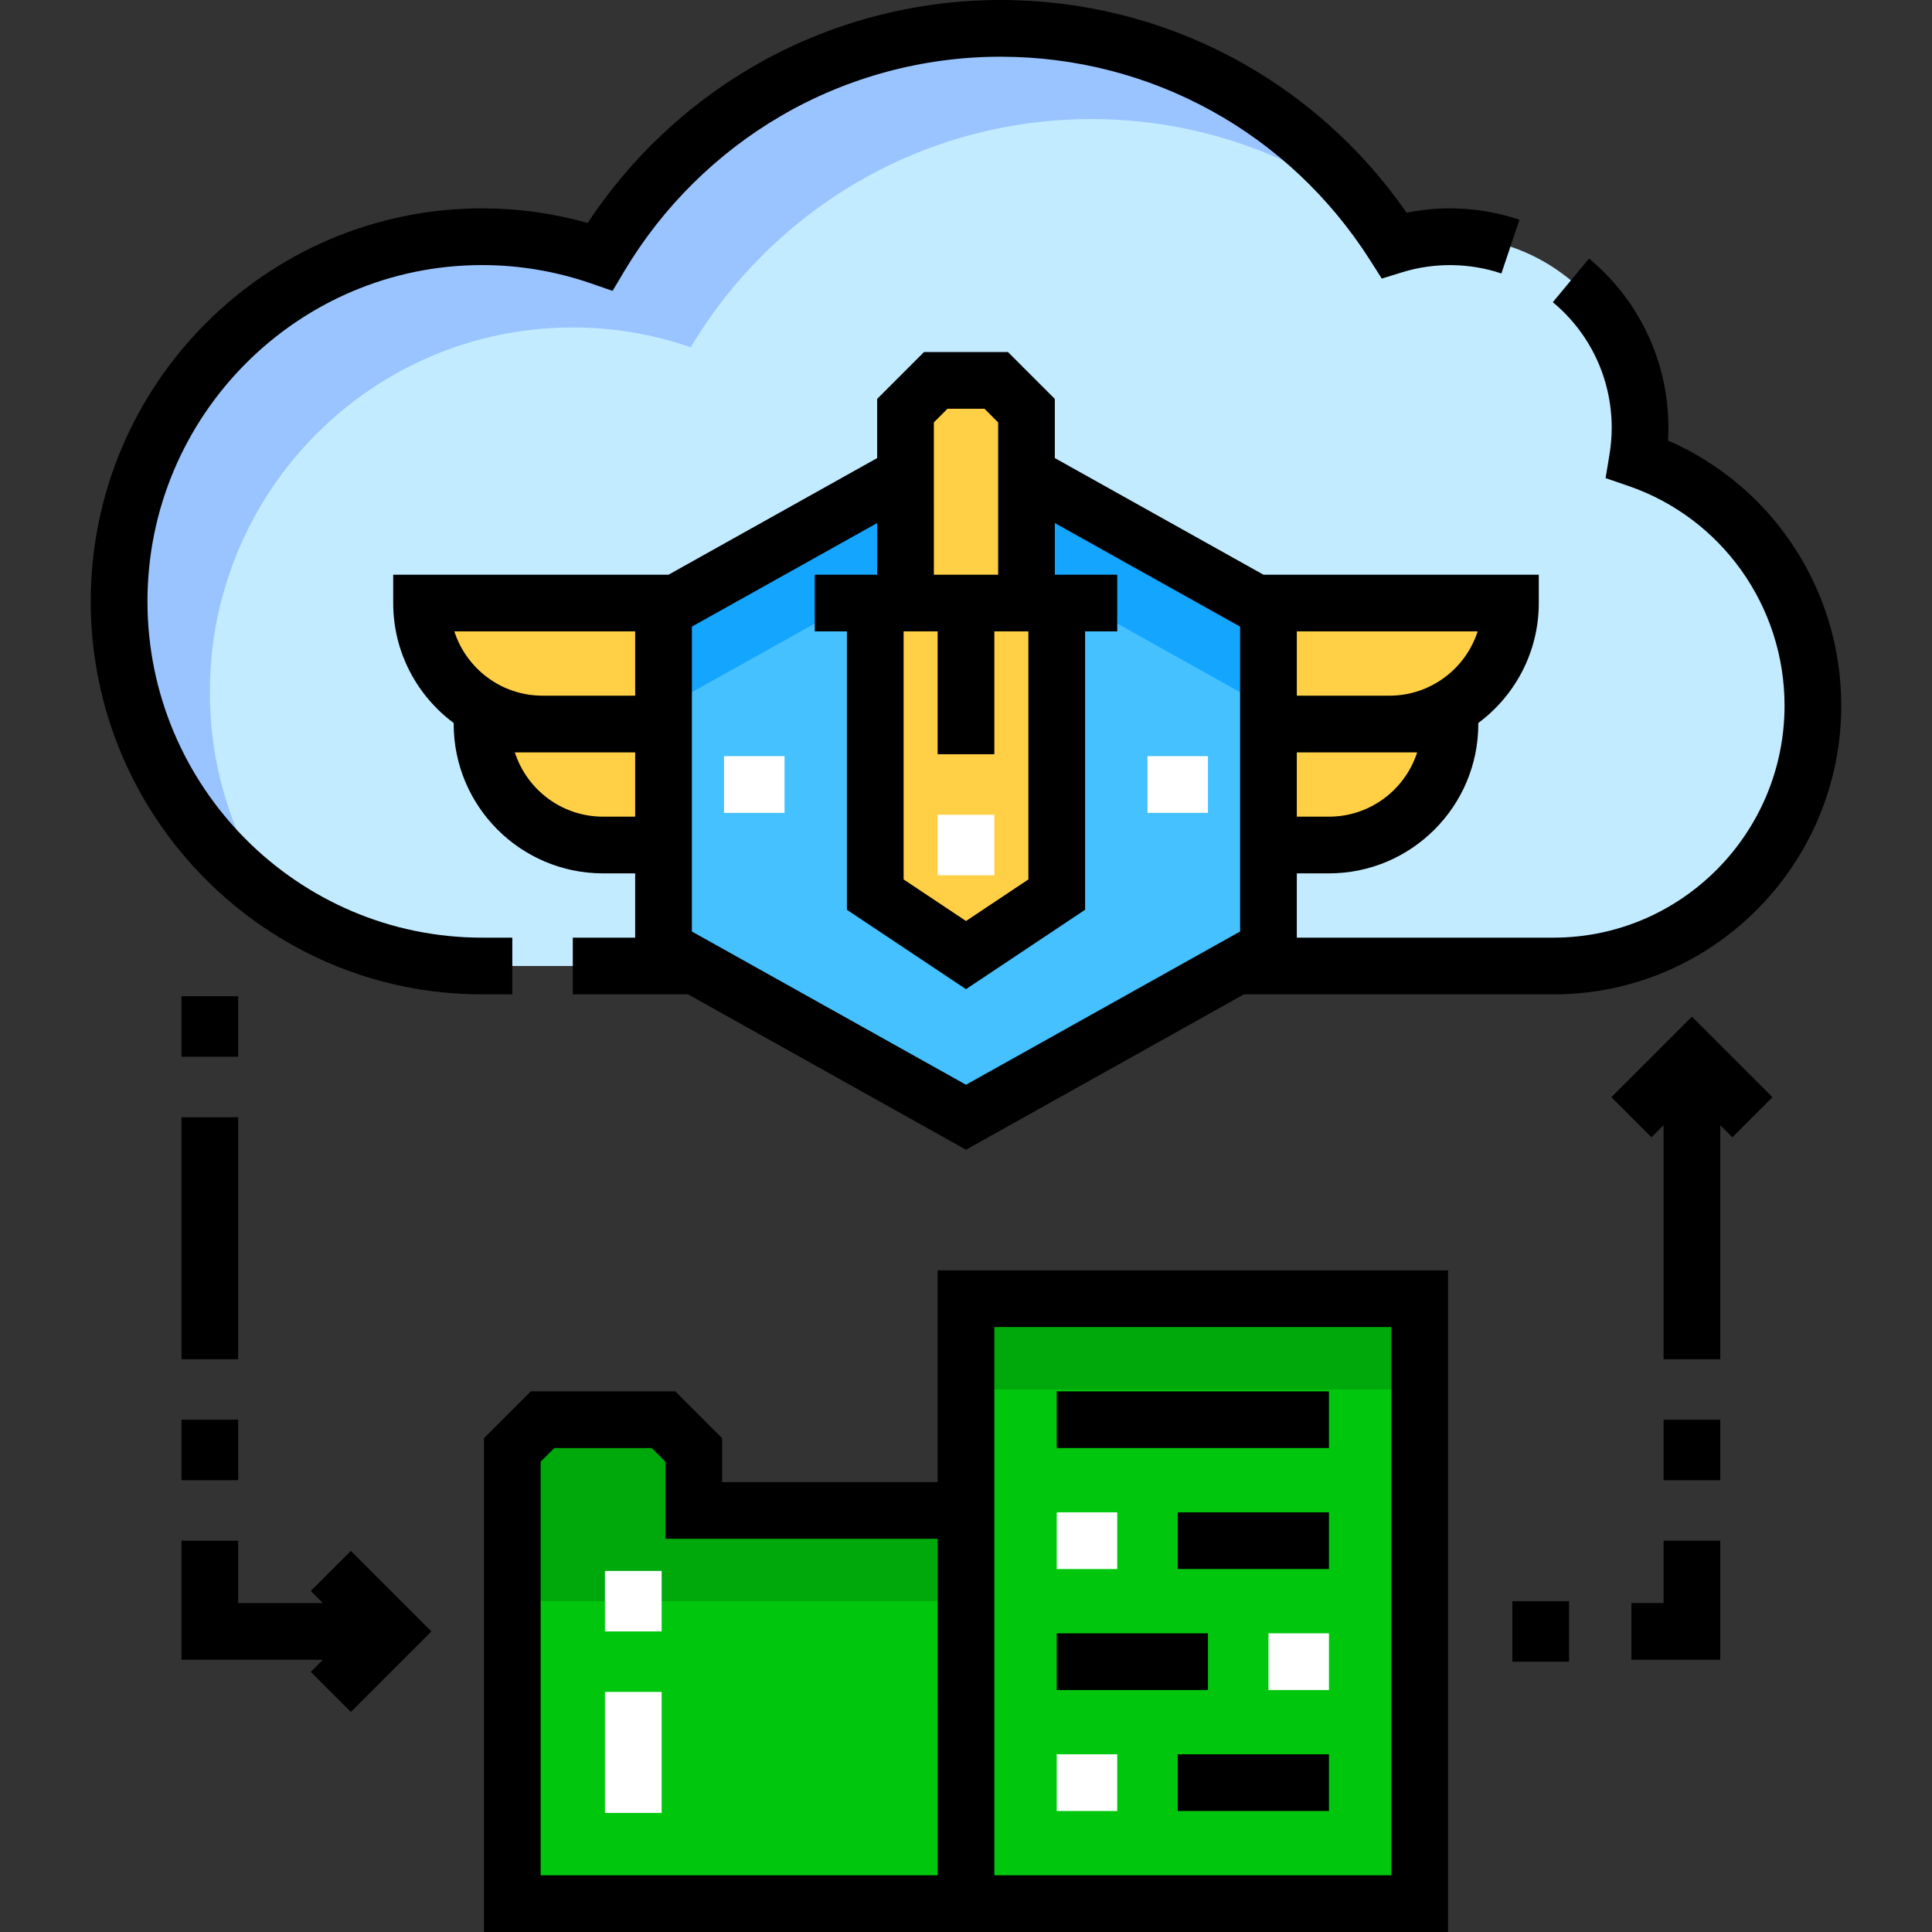 <?xml version="1.0" encoding="iso-8859-1"?>
<!-- Generator: Adobe Illustrator 19.0.0, SVG Export Plug-In . SVG Version: 6.00 Build 0)  -->
<svg version="1.1" id="Capa_1" xmlns="http://www.w3.org/2000/svg" xmlns:xlink="http://www.w3.org/1999/xlink" x="0px" y="0px"
	 viewBox="0 0 512 512" style="enable-background:new 0 0 512 512;" xml:space="preserve">
<rect x="0" y="0" width="512" height="512" fill="#333333" stroke="none"/>
<path style="fill:#C3EBFF;" d="M328.141,256c49.892,0,83.012,0,83.592,0c37.945,0,68.705-30.903,68.705-69.024
	c0-30.307-19.452-56.034-46.492-65.315c0.445-2.705,0.687-5.479,0.687-8.311c0-22.325-14.386-41.274-34.352-48.001
	c-5.036-1.697-10.427-2.616-16.031-2.616c-5.151,0-10.12,0.781-14.8,2.223c-21.966-34.539-60.465-57.442-104.29-57.442
	c-45.091,0-84.54,24.247-106.148,60.467c-9.805-3.386-20.315-5.248-31.263-5.248c-53.123,0-96.188,43.264-96.188,96.633
	s43.065,96.633,96.188,96.633c0.467,0,19.739,0,56.11,0h144.282V256z"/>
<path style="fill:#99C4FF;" d="M55.609,183.414c0-53.369,43.065-96.633,96.188-96.633c10.948,0,21.458,1.864,31.263,5.248
	c21.608-36.221,61.057-60.468,106.148-60.468c27.931,0,53.689,9.313,74.391,25.002C341.008,26.76,305.326,7.515,265.161,7.515
	c-45.091,0-84.54,24.247-106.148,60.467c-9.805-3.385-20.315-5.248-31.263-5.248c-53.123,0-96.188,43.264-96.188,96.633
	c0,32.919,16.39,61.989,41.414,79.437C62.034,223.119,55.609,204.021,55.609,183.414z"/>
<polygon style="fill:#45C1FF;" points="272.031,125.805 272.031,159.812 239.969,159.812 239.969,125.805 175.843,161.652 
	175.843,251.27 256,296.078 336.157,251.27 336.157,161.652 "/>
<g>
	<polygon style="fill:#14A5FF;" points="239.969,125.805 175.843,161.652 175.843,187.643 239.969,151.796 	"/>
	<polygon style="fill:#14A5FF;" points="272.031,125.805 272.031,151.796 336.157,187.643 336.157,161.652 	"/>
</g>
<g>
	<polygon style="fill:#FFD045;" points="280.047,237.078 256,253.109 231.953,237.078 231.953,159.812 280.047,159.812 	"/>
	<polygon style="fill:#FFD045;" points="272.031,159.812 239.969,159.812 239.969,108.828 247.984,100.812 264.016,100.812 
		272.031,108.828 	"/>
	<path style="fill:#FFD045;" d="M368.219,191.875h-32.063v-32.063h64.125l0,0C400.282,177.52,385.927,191.875,368.219,191.875z"/>
	<path style="fill:#FFD045;" d="M352.188,223.937h-16.031v-32.063h48.094l0,0C384.25,209.582,369.895,223.937,352.188,223.937z"/>
	<path style="fill:#FFD045;" d="M143.781,191.875h32.063v-32.063h-64.125l0,0C111.718,177.52,126.073,191.875,143.781,191.875z"/>
	<path style="fill:#FFD045;" d="M159.812,223.937h16.031v-32.063H127.75l0,0C127.75,209.582,142.105,223.937,159.812,223.937z"/>
</g>
<g>
	<rect x="248.485" y="215.922" style="fill:#FFFFFF;" width="15.029" height="16.031"/>
	<rect x="191.875" y="200.391" style="fill:#FFFFFF;" width="16.031" height="15.029"/>
	<rect x="304.094" y="200.391" style="fill:#FFFFFF;" width="16.031" height="15.029"/>
</g>
<polygon style="fill:#00C70D;" points="183.859,400.282 183.859,384.25 175.843,376.235 143.781,376.235 135.765,384.25 
	135.765,504.485 256,504.485 256,400.282 "/>
<polygon style="fill:#00A90B;" points="256,400.282 183.859,400.282 183.859,384.25 175.843,376.235 143.781,376.235 
	135.765,384.25 135.765,424.329 256,424.329 "/>
<rect x="256" y="344.172" style="fill:#00C70D;" width="120.235" height="160.313"/>
<rect x="256" y="344.172" style="fill:#00A90B;" width="120.235" height="24.047"/>
<rect x="280.047" y="368.72" width="72.141" height="15.029"/>
<rect x="280.047" y="400.783" style="fill:#FFFFFF;" width="16.031" height="15.029"/>
<rect x="312.11" y="400.783" width="40.078" height="15.029"/>
<rect x="280.047" y="464.908" style="fill:#FFFFFF;" width="16.031" height="15.029"/>
<rect x="312.11" y="464.908" width="40.078" height="15.029"/>
<rect x="280.047" y="432.845" width="40.078" height="15.029"/>
<g>
	<rect x="336.157" y="432.845" style="fill:#FFFFFF;" width="16.031" height="15.029"/>
	<rect x="160.313" y="448.376" style="fill:#FFFFFF;" width="15.029" height="32.063"/>
	<rect x="160.313" y="416.313" style="fill:#FFFFFF;" width="15.029" height="16.031"/>
</g>
<path d="M248.485,336.658v56.11h-57.112v-11.629l-12.418-12.418h-38.288l-12.417,12.418V512h120.235h15.029H383.75V336.658H248.485z
	 M248.485,496.971H143.28V387.363l3.613-3.613h25.837l3.613,3.613v20.434h72.141L248.485,496.971L248.485,496.971z M368.72,496.971
	H263.515V351.687H368.72V496.971z"/>
<path d="M135.765,263.515h-8.016c-57.182,0-103.703-46.72-103.703-104.147S70.568,55.219,127.75,55.219
	c9.488,0,18.873,1.298,27.98,3.864c11.191-16.96,26.224-31.202,43.772-41.412C219.369,6.111,242.075,0,265.161,0
	c43.19,0,83.016,20.968,107.602,56.368c3.769-0.763,7.615-1.148,11.487-1.148c6.303,0,12.503,1.012,18.431,3.009l-4.798,14.243
	c-8.394-2.828-17.719-2.954-26.218-0.334l-5.479,1.689l-3.076-4.837c-21.489-33.788-58.104-53.96-97.949-53.96
	c-20.434,0-40.525,5.406-58.1,15.632c-17.066,9.93-31.449,24.167-41.594,41.171l-3.13,5.247l-5.775-1.994
	c-9.297-3.209-18.991-4.837-28.811-4.837c-48.895,0-88.673,39.978-88.673,89.118s39.779,89.119,88.673,89.119h8.016V263.515z"/>
<path d="M442.047,116.752c0.068-1.138,0.102-2.273,0.102-3.402c0-17.398-7.668-33.738-21.039-44.832l-9.597,11.568
	c9.917,8.228,15.606,20.353,15.606,33.265c0,2.334-0.197,4.719-0.588,7.092l-1.03,6.265l6.006,2.061
	c24.772,8.503,41.416,31.894,41.416,58.207c0,33.916-27.45,61.509-61.19,61.509h-68.062v-17.033h8.517
	c21.823,0,39.577-17.755,39.577-39.577v-0.274c9.72-7.218,16.031-18.78,16.031-31.789v-7.515h-72.973l-55.278-30.901v-15.681
	l-12.417-12.418h-22.257l-12.417,12.418v15.681l-55.278,30.901h-72.973v7.515c0,13.009,6.311,24.571,16.031,31.789v0.274
	c0,21.823,17.755,39.577,39.577,39.577h8.517v17.033h-16.532v15.029h30.551L256,304.687l73.653-41.172h82.08
	c42.028,0,76.22-34.335,76.22-76.538C487.953,156.29,469.738,128.793,442.047,116.752z M343.671,167.327h47.92
	c-3.181,9.872-12.456,17.033-23.372,17.033h-24.548V167.327z M343.671,199.389h24.548h7.34
	c-3.181,9.872-12.456,17.033-23.372,17.033h-8.517V199.389z M168.329,216.423h-8.517c-10.916,0-20.19-7.161-23.372-17.033h7.34
	h24.548V216.423z M168.329,184.36h-24.548c-10.916,0-20.19-7.161-23.372-17.033h47.92V184.36z M239.468,167.327h9.018v32.564h15.029
	v-32.564h9.018v65.729L256,244.078l-16.532-11.022V167.327z M247.483,112.994v-1.054l3.614-3.614h9.805l3.614,3.614v1.054v39.304
	h-17.033V112.994z M328.642,246.861L256,287.469l-72.642-40.608V166.06l49.096-27.446v13.683h-8.016h-8.517v15.029h8.517v73.772
	L256,262.14l31.562-21.041v-73.772h8.517v-15.029h-8.517h-8.016v-13.683l49.096,27.446V246.861z"/>
<rect x="400.783" y="424.329" width="15.029" height="16.031"/>
<polygon points="469.72,290.765 448.376,269.42 427.031,290.765 437.658,301.392 440.861,298.188 440.861,360.204 455.89,360.204 
	455.89,298.188 459.094,301.392 "/>
<polygon points="455.89,439.859 432.344,439.859 432.344,424.83 440.861,424.83 440.861,408.297 455.89,408.297 "/>
<rect x="440.861" y="376.235" width="15.029" height="16.031"/>
<rect x="48.094" y="296.078" width="15.029" height="64.125"/>
<polygon points="92.985,411 82.358,421.626 85.561,424.83 63.123,424.83 63.123,408.297 48.094,408.297 48.094,439.859 
	85.561,439.859 82.358,443.062 92.985,453.689 114.329,432.344 "/>
<rect x="48.094" y="376.235" width="15.029" height="16.031"/>
<rect x="48.094" y="264.016" width="15.029" height="16.031"/>
<g>
</g>
<g>
</g>
<g>
</g>
<g>
</g>
<g>
</g>
<g>
</g>
<g>
</g>
<g>
</g>
<g>
</g>
<g>
</g>
<g>
</g>
<g>
</g>
<g>
</g>
<g>
</g>
<g>
</g>
</svg>
